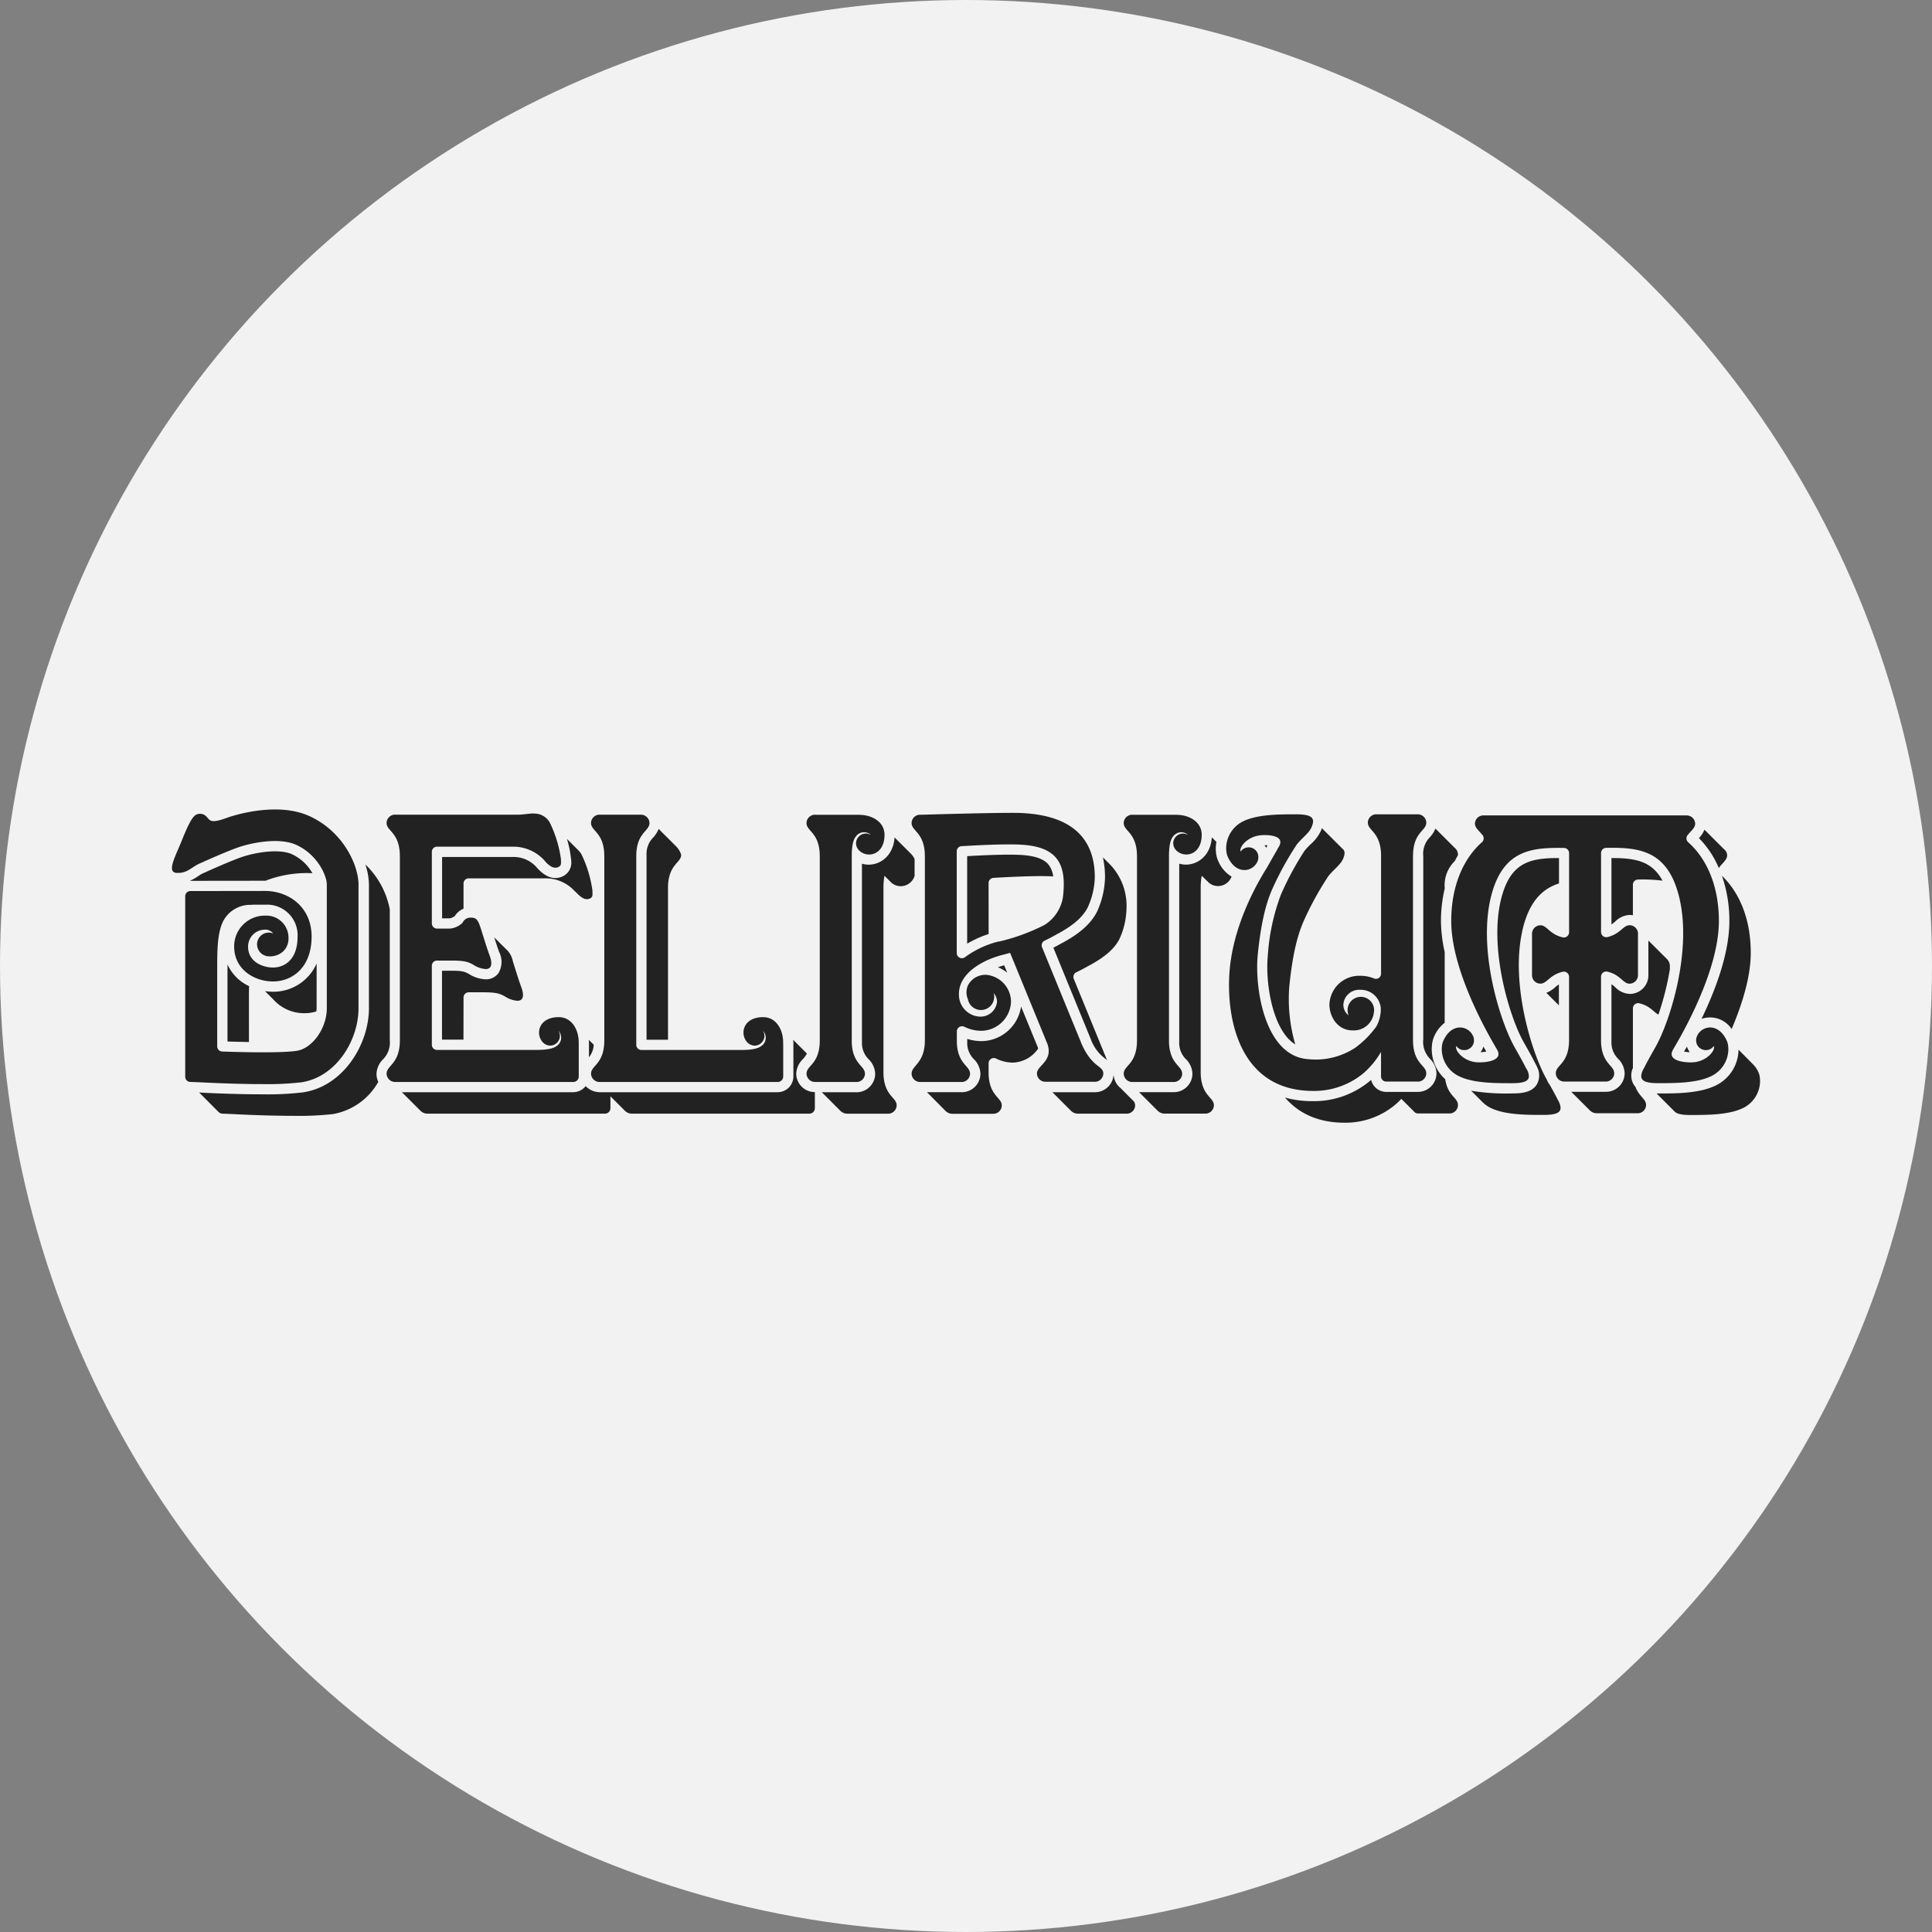 <svg id="Layer_1" data-name="Layer 1" xmlns="http://www.w3.org/2000/svg" viewBox="0 0 1080 1080"><rect x="0" y="0" width="1080" height="1080" fill="#808080" stroke="none"/><defs><style>.cls-1{fill:#f2f2f2;}.cls-2,.cls-3{fill:#222;}.cls-3{fill-rule:evenodd;}</style></defs><circle class="cls-1" cx="540" cy="540" r="540"/><g id="Group_67" data-name="Group 67"><path id="Path_3" data-name="Path 3" class="cls-2" d="M617.71,490.44a48.55,48.55,0,0,1-4.46,19.18c-4.23,8.49-12.93,13.94-19.11,17.31l-.75.36c-1.35.8-2.89,1.63-4.55,2.48l20.87,51a23.7,23.7,0,0,0,7.93,10.89c.38.29.81.65,1.22,1l-18.62-45.48a2.89,2.89,0,0,1,1.48-3.7c2.38-1.13,4.68-2.34,6.91-3.65a4.16,4.16,0,0,0,.48-.22c6.81-3.7,13.5-8.35,16.73-14.83a43,43,0,0,0,3.87-16.62,33.35,33.35,0,0,0-10.05-25.77c-.15-.14-.28-.29-.44-.43s-.27-.29-.43-.43-.27-.29-.43-.43-.28-.29-.43-.43-.28-.3-.43-.44-.28-.29-.44-.43-.27-.29-.42-.43l-.11-.1a51.13,51.13,0,0,1,1.18,11.17"/><path id="Path_4" data-name="Path 4" class="cls-2" d="M552.62,493.64a2.89,2.89,0,0,1,2.71-2.9c8.67-.52,23.06-1.24,31.78-.9.56,0,1.07.07,1.64.1a13.17,13.17,0,0,0-2.73-6.75c-2.82-3.3-8.32-5.05-16.81-5.34-7.73-.33-20.29.27-28.56.73v48.94a60,60,0,0,1,12-5.39Z"/><path id="Path_5" data-name="Path 5" class="cls-2" d="M739.21,463.22l-.3-.3c-.12.37-.18.72-.33,1.09a23,23,0,0,1-6,8,37.87,37.87,0,0,0-3.34,3.6A167.66,167.66,0,0,0,716.08,500a118.16,118.16,0,0,0-7.36,34.12c-1.25,12.26,1.26,34.53,10.72,45.69a19.81,19.81,0,0,0,4.62,4,90.85,90.85,0,0,1-3.32-32.55c1.85-18.24,4.67-28.54,7.78-35.81a172.27,172.27,0,0,1,14-25.62c3.29-4.18,6.94-6.33,8.47-10.21.93-2.36.91-4.06-.54-5.17A2.91,2.91,0,0,0,750,474Z"/><path id="Path_6" data-name="Path 6" class="cls-2" d="M706.87,472.48a11.83,11.83,0,0,1,.9,1.43c.29-.48.55-.94.79-1.35-.53-.05-1.11-.07-1.69-.08"/><path id="Path_7" data-name="Path 7" class="cls-2" d="M330.61,582.75a5.81,5.81,0,0,0-.43-.43c-.15-.14-.28-.3-.43-.43s-.28-.3-.43-.44l-.19-.18c0,.47.11.91.11,1.39V591a12,12,0,0,0,2.65-7c-.14-.14-.27-.29-.41-.41s-.29-.3-.44-.44-.28-.29-.43-.43"/><path id="Path_8" data-name="Path 8" class="cls-2" d="M368.23,463.46l-.06-.06a15.46,15.46,0,0,1-3.07,4.82,12.88,12.88,0,0,0-3.68,9.69v103.3h12V495.44c.4-12.41,7.37-13.09,7.37-17.62a11.45,11.45,0,0,0-3-4.85,3.57,3.57,0,0,0-.43-.44,4.36,4.36,0,0,0-.43-.43c-.16-.13-.27-.3-.43-.43s-.27-.3-.43-.43-.27-.3-.43-.43-.27-.3-.43-.44-.28-.3-.44-.43-.27-.3-.43-.43-.27-.3-.43-.43-.27-.3-.43-.43-.27-.3-.43-.43a4.47,4.47,0,0,0-.44-.43,3.57,3.57,0,0,0-.43-.44l-1.73-1.72-1.3-1.31-.87-.87"/><path id="Path_9" data-name="Path 9" class="cls-2" d="M563.05,543.77l-1.71-4.17c-1.18.32-2.35.68-3.51,1.09a19.9,19.9,0,0,1,5.24,3.08"/><path id="Path_10" data-name="Path 10" class="cls-2" d="M952.81,463.8a15.43,15.43,0,0,1-3.09,4.72,53.3,53.3,0,0,1,11.14,16.78,1.94,1.94,0,0,1,.3-.57c1.9-2.44,4.31-4.17,4.31-6.48a4.28,4.28,0,0,0-1.75-3.55Z"/><path id="Path_11" data-name="Path 11" class="cls-2" d="M964.52,491.51c-.13-.15-.29-.28-.43-.43s-.29-.28-.43-.43l-.43-.43c-.14-.15-.3-.28-.44-.43a2.28,2.28,0,0,0-.22-.22,76.5,76.5,0,0,1,4.16,25.36c0,18.05-7.9,38.77-15.56,54.62A14.52,14.52,0,0,1,968,575.22c5.73-13.42,10.68-28.93,10.68-42.57,0-19.27-6.49-32.84-14.2-41.13"/><path id="Path_12" data-name="Path 12" class="cls-2" d="M901.07,479.65h-.26v37.11a21.81,21.81,0,0,0,2.16-1.67,12.15,12.15,0,0,1,8.11-3.63,9.94,9.94,0,0,1,1.72.18V494.56a2.89,2.89,0,0,1,2.85-2.89,90.64,90.64,0,0,1,13.68.62c-5.92-11.05-15.45-12.64-28.26-12.64"/><path id="Path_13" data-name="Path 13" class="cls-2" d="M829.24,585.05a11.15,11.15,0,0,1-.52,1.31,10.88,10.88,0,0,1-1.1,1.82,22.12,22.12,0,0,0,3.25-.35L829.23,585"/><path id="Path_14" data-name="Path 14" class="cls-2" d="M941.38,587.84a22,22,0,0,0,3.23.33,10.65,10.65,0,0,1-1.09-1.8,13.3,13.3,0,0,1-.53-1.31c-.56,1-1.1,1.92-1.61,2.78"/><path id="Path_15" data-name="Path 15" class="cls-2" d="M871.43,562l0,0V550.27a21.47,21.47,0,0,0-2.21,1.72,15.79,15.79,0,0,1-4.81,3l.06.07a6,6,0,0,0,.44.43Z"/><path id="Path_16" data-name="Path 16" class="cls-2" d="M259.12,557.6a2.9,2.9,0,0,1,2.91-2.9h8.13c7.53,0,9.28.8,12,2.24a14.7,14.7,0,0,0,7.06,2.5c3.75,0,3.67-3.66,2.2-7.58s-3-9.07-4.7-14.35a12.65,12.65,0,0,0-2.94-6.07,3.49,3.49,0,0,0-.43-.43L282,529.7a5.81,5.81,0,0,0-.43-.43l-.87-.87-1.31-1.3a2.91,2.91,0,0,0-.43-.43,3.57,3.57,0,0,0-.43-.44,4.36,4.36,0,0,0-.43-.43l-.87-.86-.86-.87-.07-.07c.94,3,1.84,5.79,2.71,8.11a12.41,12.41,0,0,1-.27,11.73,8.53,8.53,0,0,1-7.3,3.6,18.81,18.81,0,0,1-9.34-3c-2.38-1.26-3.37-1.79-9.72-1.79h-5.3v38.5h12Z"/><path id="Path_17" data-name="Path 17" class="cls-2" d="M672.07,489.85a3.7,3.7,0,0,1-.29-.29,34.17,34.17,0,0,0-.58,6.62v104c.39,12.46,7.38,13.14,7.38,17.68a4.75,4.75,0,0,1-4.84,4.66H651.07a5.46,5.46,0,0,1-3.85-1.54,3.57,3.57,0,0,1-.44-.43l-9.94-9.94-.09-.09h18.93a10.41,10.41,0,0,0,10.89-9.91c0-.15,0-.31,0-.46a11.93,11.93,0,0,0-3.68-8.12,12.75,12.75,0,0,1-3.69-9.55v-99.7c7.6,2.31,17.43-2.67,18.22-14.7l.13.13c.14.15.29.28.43.43s.3.28.43.43.3.28.43.44.3.27.44.43.29.27.43.43l.26.25a24.87,24.87,0,0,0-.36,4,9.2,9.2,0,0,0,.08,1.17,15.55,15.55,0,0,0,1.5,5.95,18.46,18.46,0,0,0,7.27,8.29,8.14,8.14,0,0,1-7.5,5.29,8,8,0,0,1-5.44-2.09,3.5,3.5,0,0,1-.38-.39Z"/><path id="Path_18" data-name="Path 18" class="cls-2" d="M319.3,480.34v.83a8.39,8.39,0,0,1-5.18,8.91c-4.26,1.75-8.61.44-12.93-3.92l-.74-.75a17.15,17.15,0,0,0-13.82-6.36H247.14v34.32h4.25a7.3,7.3,0,0,0,2.85-1.29,10.22,10.22,0,0,1,4.87-4.1V493.93A2.9,2.9,0,0,1,262,491h42.32a22.08,22.08,0,0,1,16,6.17l0,0,0,0,.1.1.29.3.07.06.36.37.07.06.36.38.08,0c.11.12.25.27.36.37l.07.06a4.25,4.25,0,0,0,.36.37l.07.07.36.37c2.88,2.89,4.88,3.41,6.68,2.67,2-.81,1.64-2,1.64-4.45a67.31,67.31,0,0,0-6.16-20.35,13.33,13.33,0,0,0-2.4-2.89c-.15-.14-.29-.3-.43-.43l-.44-.44-.43-.43c-.14-.13-.29-.3-.44-.43s-.28-.3-.42-.43-.3-.3-.44-.43-.29-.3-.43-.44-.29-.3-.43-.43-.29-.3-.43-.43l-.43-.43c-.15-.13-.3-.3-.44-.43s-.29-.3-.43-.43-.29-.31-.43-.43l-.08-.08a57.4,57.4,0,0,1,2.27,11.22"/><path id="Path_19" data-name="Path 19" class="cls-2" d="M626.27,608.11a9.93,9.93,0,0,1-3.6-6.34c-.09-.16-.16-.31-.24-.48a10.4,10.4,0,0,1-10.77,9.26H588.29a.34.34,0,0,0,.09.08,4.47,4.47,0,0,0,.43.44l9.51,9.51a4.36,4.36,0,0,0,.43.43,5.45,5.45,0,0,0,3.86,1.53h26.77a4.75,4.75,0,0,0,5.16-4.31c0-.11,0-.23,0-.34a3.69,3.69,0,0,0-1.43-2.91Z"/><path id="Path_20" data-name="Path 20" class="cls-2" d="M921.45,525.77V544.7a10.42,10.42,0,0,1-9.91,10.9h-.46a12,12,0,0,1-8.12-3.7,17.73,17.73,0,0,0-2.15-1.71v32.12a12.76,12.76,0,0,0,3.69,9.52,11.9,11.9,0,0,1,3.68,8.11,10.39,10.39,0,0,1-10.43,10.38h-19.4a.28.28,0,0,0,.09.1l10.37,10.37a5.47,5.47,0,0,0,3.86,1.52H915a4.75,4.75,0,0,0,5.16-4.3c0-.11,0-.22,0-.33,0-3.4-3.9-4.64-6-10.23a7.27,7.27,0,0,1-.81-1,10,10,0,0,1-.54-9.44V563.68a2.91,2.91,0,0,1,2.91-2.91,3.39,3.39,0,0,1,.64.07c6.3,1.51,8.11,5.13,10.72,6.31a159.43,159.43,0,0,0,6.38-25.28v-1.81a5.51,5.51,0,0,0-1.53-3.85Z"/><path id="Path_21" data-name="Path 21" class="cls-2" d="M971.84,586.77A22.53,22.53,0,0,1,958.67,607c-8.91,4.18-21.46,4.25-30.79,4.25-.61,0-1.24,0-1.85,0l.1.1,9.51,9.51a2.91,2.91,0,0,0,.43.43c1.15,1.31,3.79,2,8.63,2,8.89,0,21.21.07,29.27-3.7a16.89,16.89,0,0,0,9.91-15.81,1.86,1.86,0,0,0-.07-.52,9.67,9.67,0,0,0-.95-4.12,14.85,14.85,0,0,0-3.06-4.34Z"/><path id="Path_22" data-name="Path 22" class="cls-2" d="M828.1,615.46l.43.43a17.3,17.3,0,0,0,5.17,3.64c8.06,3.78,20.38,3.71,29.28,3.71s10.53-2.16,8.73-6.72a11.61,11.61,0,0,0-.94-1.82c-.9-1.86-2.35-4.52-4.52-8.38a10.27,10.27,0,0,1-1.54-2.74c-.08-.17-.16-.29-.26-.46-7.83-13.83-20.18-52.42-13.52-82.48a12.19,12.19,0,0,1,.33-1.48c.09-.35.14-.71.23-1,3.93-14.95,11.13-21.47,20-24.31V479.65h-.31c-15.85,0-26.68,2.42-31.86,22.17-7.37,28.08,4.66,67.06,12.42,80.74,3.41,6,5.23,9.34,6.35,11.65a16.1,16.1,0,0,1,1.25,2.49,10.11,10.11,0,0,1-.43,9.81c-2.93,4.31-8.69,4.76-14.14,4.73a117.43,117.43,0,0,1-22.39-1.52,1.31,1.31,0,0,0,.12.11,5.81,5.81,0,0,0,.43.43c.15.14.28.3.43.44Z"/><path id="Path_23" data-name="Path 23" class="cls-2" d="M518.27,610.63l-.1-.09h19a10.41,10.41,0,0,0,10.89-9.9c0-.16,0-.32,0-.47a11.94,11.94,0,0,0-3.69-8.12,12.74,12.74,0,0,1-3.68-9.51v-1.8A26.47,26.47,0,0,0,548.4,582a22.66,22.66,0,0,0,22.39-19.33l9.44,23c.06.19,0,.33.1.49A17.74,17.74,0,0,1,566.12,594a21.43,21.43,0,0,1-9.17-2.19,2.92,2.92,0,0,0-4.32,2.52v6c.4,12.42,7.38,13.09,7.38,17.63a4.76,4.76,0,0,1-4.84,4.66l-.33,0H532.5a5.45,5.45,0,0,1-3.86-1.53,4.36,4.36,0,0,1-.43-.43Z"/><path id="Path_24" data-name="Path 24" class="cls-2" d="M802.47,463.24l-.07-.06a15.38,15.38,0,0,1-3.08,4.82,13.23,13.23,0,0,0-3.71,10.6V580.93a13.56,13.56,0,0,0,3.71,10.9A11.92,11.92,0,0,1,803,600a10.4,10.4,0,0,1-10.43,10.38H774.9a8.64,8.64,0,0,1-8.41-6.71l-1.06.88a48.72,48.72,0,0,1-31.47,11,57.73,57.73,0,0,1-15.69-2l.05.06c.14.15.29.28.43.43,7.25,8.15,17.83,13.56,32.92,13.56a43.27,43.27,0,0,0,27.87-9.73,37.58,37.58,0,0,0,3.79-3.57.49.49,0,0,0,.15.1l6.91,6.91a2.84,2.84,0,0,0,2.22,1.11h17.24A4.74,4.74,0,0,0,815,618c0-.11,0-.22,0-.33,0-4.11-5.73-5-7.11-14.39A22.68,22.68,0,0,1,800.35,586l.08-1.12a15.44,15.44,0,0,1,1.5-6,19.14,19.14,0,0,1,5.66-7.14V532.19a82.88,82.88,0,0,1-2.09-17.27,79.61,79.61,0,0,1,2.09-18.13v-.47a19,19,0,0,1,5.65-15c.55-1.06,1.09-2.1,1.7-3.1a4.62,4.62,0,0,0,.07-.65,4.87,4.87,0,0,0-1.75-3.56Z"/><path id="Path_25" data-name="Path 25" class="cls-2" d="M177,538.6a26.42,26.42,0,0,1-24.38,15.79,30.66,30.66,0,0,1-4.49-.36l.26.26c.13.16.3.28.43.43s.3.28.43.44.3.27.44.43.29.27.43.43.3.28.43.43.3.28.43.43.3.28.43.44.3.27.44.43.29.27.43.43.3.28.43.43a23,23,0,0,0,17.62,7.77,21.15,21.15,0,0,0,6.51-1c.05-.58.15-1.13.15-1.71Z"/><path id="Path_26" data-name="Path 26" class="cls-2" d="M148.45,492.34c.87-.33,1.77-.68,2.53-.94a64.22,64.22,0,0,1,23.67-3.27,25.48,25.48,0,0,0-11.5-10.64c-7.46-3.32-21.14-.77-28,1.61-7.2,2.5-21.51,9-21.64,9.08l-.71.32c-.73.42-1.4.86-2.07,1.3a28.87,28.87,0,0,1-4.6,2.59h.33l41.74-.05h.25"/><path id="Path_27" data-name="Path 27" class="cls-2" d="M139.15,557.67c0-2.22,0-4.34.11-6.4a24.53,24.53,0,0,1-12.09-12.13V582.2c4.27.13,8.26.24,12,.29Z"/><path id="Path_28" data-name="Path 28" class="cls-2" d="M494.44,489.56a34.66,34.66,0,0,0-.58,6.59V600.26c.4,12.42,7.38,13.09,7.38,17.63a4.76,4.76,0,0,1-4.83,4.67l-.35,0H473.71a5.43,5.43,0,0,1-3.85-1.53,4.47,4.47,0,0,1-.44-.43l-9.5-9.51a3.49,3.49,0,0,1-.43-.43l-.1-.09h18.94a10.42,10.42,0,0,0,10.89-9.92c0-.15,0-.3,0-.46a11.94,11.94,0,0,0-3.69-8.11,12.79,12.79,0,0,1-3.69-9.51V482.81c7.58,2.31,17.43-2.68,18.22-14.7a1.42,1.42,0,0,1,.12.13l8.65,8.64c.14.15.3.28.43.43a10.3,10.3,0,0,1,2,2.88v9.51a8.21,8.21,0,0,1-7.68,5.69,8,8,0,0,1-5.43-2.09Z"/><path id="Path_29" data-name="Path 29" class="cls-2" d="M443.59,581.45l-.19-.19c0,.48.11.92.11,1.4v19.1a8.82,8.82,0,0,1-8.79,8.79H335.55a11.1,11.1,0,0,1-8.16-3.4,9,9,0,0,1-6.93,3.4H224.67l.09.09a5.81,5.81,0,0,0,.43.43l9.51,9.51.43.43a5.47,5.47,0,0,0,3.86,1.53h99.19a3.07,3.07,0,0,0,3.06-3.06v-6.63a3.5,3.5,0,0,0,.39.38l7.34,7.35a6,6,0,0,0,.44.43,5.5,5.5,0,0,0,3.85,1.53h99.19a3.07,3.07,0,0,0,3.06-3.06v-9a10.36,10.36,0,0,1-10.41-10.29v0a11.94,11.94,0,0,1,3.71-8.12,15.48,15.48,0,0,0,2.24-3.1l-.12-.15c-.15-.14-.28-.29-.43-.44Z"/><path id="Path_30" data-name="Path 30" class="cls-2" d="M122,621.43a3.27,3.27,0,0,0,2.23,1.11l5.56.22c1.11.06,18.44,1,34.47,1a169.77,169.77,0,0,0,22-1,36.24,36.24,0,0,0,25.21-18,10.4,10.4,0,0,1-1-4.49,12.11,12.11,0,0,1,3.7-8.15,13.37,13.37,0,0,0,3.72-10.58V508.34a46.9,46.9,0,0,0-13.65-25.1,37.52,37.52,0,0,1,2,11.21v69.19c0,19.91-14.07,43.54-36.83,47a170.56,170.56,0,0,1-22.82,1.09c-16.69,0-34.62-.94-34.79-1l-.45,0Z"/><path id="Path_31" data-name="Path 31" class="cls-3" d="M604.41,583l-21.9-53.5a2.88,2.88,0,0,1,1.48-3.69c2.39-1.13,4.68-2.34,6.92-3.65a3.38,3.38,0,0,0,.47-.22c6.82-3.71,13.51-8.35,16.73-14.83A42.87,42.87,0,0,0,612,490.45c0-15.12-6.12-34.75-42-36-10.15-.35-54.67,1-55.25,1a4.75,4.75,0,0,0-5.16,4.29c0,.12,0,.23,0,.35,0,4.67,7.42,5.21,7.42,18.72V581.46c0,13-7.42,14.06-7.42,18.72a4.75,4.75,0,0,0,4.83,4.66l.35,0h22.33a4.75,4.75,0,0,0,5.15-4.31c0-.12,0-.23,0-.35,0-4.53-7-5.21-7.37-17.63v-6a2.92,2.92,0,0,1,4.32-2.52,21.39,21.39,0,0,0,9.16,2.19,16.85,16.85,0,0,0,16.79-16,15.15,15.15,0,0,0-10.93-14.73,10.89,10.89,0,0,0-13.2,5.49,9.81,9.81,0,0,0,.06,7.65,7.41,7.41,0,0,0,14.68-1.46,7.29,7.29,0,0,0-.3-2,7.2,7.2,0,0,1,1.87,5,9.25,9.25,0,0,1-9,8.14,12.23,12.23,0,0,1-12.28-12.15c0-.18,0-.37,0-.55,0-11.52,13.09-18.94,24.3-21.8,1.5-.38,2.91-.77,4.31-1.16l20.94,51.14c3.08,9.49-5.94,11.82-5.94,16.27a4.73,4.73,0,0,0,4.82,4.66l.35,0h26.77a4.75,4.75,0,0,0,5.15-4.31c0-.11,0-.23,0-.34,0-4.51-6.4-3.07-12.43-17.21m-45.92-56.61a53.48,53.48,0,0,0-18.86,8.75,2.89,2.89,0,0,1-4.72-2.24V475.91a2.86,2.86,0,0,1,2.7-2.89c8.67-.52,23.06-1.25,31.78-.91,21.74.77,27.21,10.57,24.85,29.68a22.55,22.55,0,0,1-10.38,15.33,111.7,111.7,0,0,1-25.37,9.23"/><path id="Path_32" data-name="Path 32" class="cls-3" d="M480.41,455.46h-1.84l-.21,0H456a4.74,4.74,0,0,0-5.15,4.31c0,.11,0,.22,0,.34,0,4.67,7.41,5.21,7.41,18.71V581.45c0,13.51-7.41,14.06-7.41,18.72a4.74,4.74,0,0,0,4.83,4.66l.34,0h22.34a4.74,4.74,0,0,0,5.15-4.31c0-.11,0-.22,0-.33,0-4.54-7-5.21-7.37-17.63V478.42c0-5.86.91-9.11,2.29-10.78a5.58,5.58,0,0,1,7.76-1.43c.15.11.31.23.45.35h0v.11a5.41,5.41,0,0,0-2.58-.72,5.55,5.55,0,0,0-5.54,5.54,5.92,5.92,0,0,0,1.9,4.09,8,8,0,0,0,5.43,2.1c4.28,0,8.6-3.42,8.6-11,0-7.34-7.08-11.17-14.07-11.17"/><path id="Path_33" data-name="Path 33" class="cls-3" d="M657.76,455.46H655.9l-.21,0H633.33a4.76,4.76,0,0,0-5.16,4.32c0,.11,0,.22,0,.33,0,4.67,7.42,5.21,7.42,18.71V581.45c0,13.51-7.42,14.06-7.42,18.72a4.76,4.76,0,0,0,4.85,4.66l.33,0h22.34a4.74,4.74,0,0,0,5.15-4.31c0-.11,0-.22,0-.33,0-4.54-7-5.21-7.37-17.68V478.43c0-5.89.91-9.14,2.27-10.8a5.8,5.8,0,0,1,4.7-2.41,5.7,5.7,0,0,1,3.51,1.34h0v.11a5.47,5.47,0,0,0-2.58-.72,5.53,5.53,0,0,0-5.54,5.53,6,6,0,0,0,1.89,4.09,8.05,8.05,0,0,0,5.43,2.1c4.28,0,8.61-3.42,8.61-11,0-7.34-7.08-11.18-14.07-11.18"/><path id="Path_34" data-name="Path 34" class="cls-3" d="M789.89,478.6c0-13.51,7.42-14.06,7.42-18.72a4.75,4.75,0,0,0-4.83-4.66l-.35,0H769.79a4.73,4.73,0,0,0-5.15,4.3c0,.11,0,.22,0,.34,0,4.53,7,5.21,7.38,17.67V544.4a2.84,2.84,0,0,1-4,2.53,19.9,19.9,0,0,0-7.62-1.46,16.66,16.66,0,0,0-17.25,16c0,7.14,4.81,14.52,12.86,14.52a11.25,11.25,0,0,0,12-10.13h0a7.88,7.88,0,0,0,.13-1.19,7.42,7.42,0,1,0-14.24,2.92,7.34,7.34,0,0,1-2.94-6.12,8.85,8.85,0,0,1,9.44-8.16,11.22,11.22,0,0,1,11.47,10.28,20.46,20.46,0,0,1-2.44,10.17,53.44,53.44,0,0,1-11.76,11.88,40.23,40.23,0,0,1-26.24,6.45c-24.64-1.53-30.19-40.28-28.33-58.52s4.68-28.55,7.78-35.81a173.13,173.13,0,0,1,14-25.62c3.3-4.19,7-6.33,8.48-10.21,1.8-4.56.17-6.72-8.73-6.72s-21.22-.06-29.28,3.71a16.88,16.88,0,0,0-9.91,15.8,3.21,3.21,0,0,0,.07.53,9.74,9.74,0,0,0,1,4.11c3.3,6.88,8.67,8.08,12.53,6.22a8,8,0,0,0,4-4.23,6,6,0,0,0-.08-4.52,5.43,5.43,0,0,0-9.4-.82v0c-1.09-2.26,3.56-8.35,11.16-9.09,3.47-.33,14.53-.24,9.87,6.89a9.13,9.13,0,0,0-.72,1.34c-1.86,3.16-5.6,9.79-5.6,9.79-6.22,9.91-19.67,33.83-21.09,60.21s6.72,64.69,46.93,64.69a43.27,43.27,0,0,0,27.87-9.73A46.88,46.88,0,0,0,772,588v13.72a2.9,2.9,0,0,0,2.91,2.89h17.23a4.73,4.73,0,0,0,5.15-4.29c0-.12,0-.23,0-.35,0-4.67-7.42-5.21-7.42-18.72V478.58"/><path id="Path_35" data-name="Path 35" class="cls-3" d="M966.09,585.48a9.79,9.79,0,0,0-1-4.12c-3.29-6.87-8.67-8.07-12.53-6.22a8.06,8.06,0,0,0-4,4.24,5.9,5.9,0,0,0,.06,4.5,5.53,5.53,0,0,0,7.38,2.6h0a5.25,5.25,0,0,0,2-1.76l0,0c1.09,2.27-3.56,8.35-11.17,9.09-3.47.33-16-.28-11.36-7.42l0-.07c6.79-11.38,25.4-45,25.4-71.43,0-21.64-8.18-36.14-17.09-44a2.89,2.89,0,0,1-.49-3.93c1.91-2.44,4.32-4.17,4.32-6.47a4.76,4.76,0,0,0-4.84-4.66H829.67a4.76,4.76,0,0,0-5.16,4.32c0,.11,0,.22,0,.33,0,2.29,2.4,4,4.32,6.47a2.89,2.89,0,0,1-.49,3.93c-8.92,7.85-17.09,22.34-17.09,44,0,26.45,18.62,60.05,25.39,71.43l0,.07c4.66,7.14-7.9,7.76-11.37,7.42-7.6-.74-12.26-6.82-11.16-9.09v0a5.33,5.33,0,0,0,2,1.76,5.52,5.52,0,0,0,7.38-2.58h0a5.94,5.94,0,0,0,.07-4.5,8.12,8.12,0,0,0-4-4.24c-3.86-1.85-9.23-.65-12.53,6.22a9.64,9.64,0,0,0-1,4.12,1.81,1.81,0,0,0-.07.52A16.88,16.88,0,0,0,816,601.8c8,3.77,20.38,3.71,29.27,3.71s10.53-2.16,8.73-6.72A10.8,10.8,0,0,0,853,597c-1.13-2.34-3.07-5.86-6.31-11.58-8.06-14.22-20.94-54.63-13-85,6.68-25.44,22.76-26.69,40.58-26.42a2.9,2.9,0,0,1,2.86,2.89v44.25a2.93,2.93,0,0,1-2.92,2.92,3.29,3.29,0,0,1-.63-.07c-7.62-1.82-8.7-6.75-12.52-6.75a4.75,4.75,0,0,0-4.65,4.84c0,.11,0,.22,0,.34V544.7a4.77,4.77,0,0,0,4.31,5.16h.33c3.79,0,5-4.82,12.51-6.64a2.91,2.91,0,0,1,3.48,2.21,2.65,2.65,0,0,1,.08.63v35.16c0,13.51-7.42,14-7.42,18.72a4.73,4.73,0,0,0,4.83,4.66h22.68a4.75,4.75,0,0,0,5.15-4.31c0-.11,0-.23,0-.34,0-4.53-7-5.21-7.37-17.63V546a2.9,2.9,0,0,1,2.91-2.92,2.73,2.73,0,0,1,.64.07c7.57,1.83,8.65,6.74,12.43,6.74a4.76,4.76,0,0,0,4.67-4.85c0-.11,0-.22,0-.33V522.38a4.75,4.75,0,0,0-4.3-5.16h-.35c-3.77,0-5,4.79-12.43,6.62a2.91,2.91,0,0,1-3.49-2.19,3.59,3.59,0,0,1-.07-.65V476.85a2.91,2.91,0,0,1,2.86-2.9c17.8-.26,33.87,1,40.53,26.42,8,30.39-4.91,70.8-13,85-3.24,5.72-5.18,9.24-6.31,11.58a11.67,11.67,0,0,0-.95,1.82c-1.8,4.56-.17,6.72,8.73,6.72s21.22.06,29.27-3.71A16.85,16.85,0,0,0,966.16,586a2.33,2.33,0,0,0-.07-.53"/><path id="Path_36" data-name="Path 36" class="cls-3" d="M437.78,582.66c0-7-3.83-14.07-11.17-14.07-7.62,0-11,4.32-11,8.6a8,8,0,0,0,2.09,5.44,6,6,0,0,0,4.1,1.89,5.54,5.54,0,0,0,5.53-5.53h0a5.47,5.47,0,0,0-.72-2.58h.11v.05a5.59,5.59,0,0,1-.63,7.88,5.3,5.3,0,0,1-.45.34c-1.67,1.36-4.92,2.23-10.8,2.27H358.58a2.9,2.9,0,0,1-2.9-2.9V477.72c.4-12.41,7.38-13.09,7.38-17.63a4.76,4.76,0,0,0-4.84-4.67l-.34,0H335.55a4.76,4.76,0,0,0-5.16,4.32c0,.11,0,.22,0,.33,0,4.67,7.42,5.21,7.42,18.71V581.45c0,13.51-7.42,14.06-7.42,18.72a4.76,4.76,0,0,0,4.85,4.66l.33,0h99.19a3.06,3.06,0,0,0,3.06-3V584.5Z"/><path id="Path_37" data-name="Path 37" class="cls-3" d="M323.51,582.66c0-7-3.84-14.07-11.18-14.07-7.62,0-11,4.32-11,8.61a8,8,0,0,0,2.09,5.43,5.87,5.87,0,0,0,4.09,1.89A5.54,5.54,0,0,0,313,579h0a5.41,5.41,0,0,0-.72-2.58h.08l0,0a5.59,5.59,0,0,1-.63,7.88,5.3,5.3,0,0,1-.45.34c-1.67,1.36-4.92,2.23-10.79,2.27H244.31a2.9,2.9,0,0,1-2.91-2.89h0V539.87a2.9,2.9,0,0,1,2.9-2.9h8.14c7.53,0,9.28.8,12,2.24a14.7,14.7,0,0,0,7.06,2.5c3.75,0,3.68-3.66,2.2-7.58s-3-9.07-4.69-14.35-2.46-6.83-5.72-6.81a4.75,4.75,0,0,0-4.66,2.78,11.45,11.45,0,0,1-7.23,3.34h-7.09a2.9,2.9,0,0,1-2.91-2.9v-40a2.91,2.91,0,0,1,2.91-2.9h42.32a23.52,23.52,0,0,1,18.63,8.79c2.88,2.9,4.88,3.42,6.68,2.68,2-.81,1.64-2,1.64-4.45A67.14,67.14,0,0,0,307.42,460,9.75,9.75,0,0,0,299,454.8c-2-.28-6.45.6-8.95.6l0,0H221.27a4.76,4.76,0,0,0-5.16,4.32c0,.11,0,.22,0,.33,0,4.67,7.42,5.21,7.42,18.71V581.45c0,13.33-7.42,14.06-7.42,18.72a4.76,4.76,0,0,0,4.84,4.66l.34,0h99.19a3.06,3.06,0,0,0,3.05-3v-19.1Z"/><path id="Path_38" data-name="Path 38" class="cls-3" d="M172.71,456.09c-18.18-8.11-42.54-.08-45.26.86l-1.11.4-.23.07c-8.54,3.05-8.68,1.13-10.54-.76a4.85,4.85,0,0,0-5.94-1.21c-2,1-4.23,5-7.92,14.22s-8.79,18-2.93,18.28c5.67.33,8-2.94,12.29-5v0c.14-.07,14.68-6.69,22.18-9.29,6.87-2.4,22.5-5.76,32.22-1.43,12,5.38,17.22,17.3,17.22,22.19v69.19c0,11.12-8,22.47-16.88,23.81-8.1,1.22-27.71.87-41.62.38a2.87,2.87,0,0,1-2.77-2.89V540c0-10.22.3-19.08,3.4-25.18a17,17,0,0,1,15.58-9,4.27,4.27,0,0,0,.8-.1h7.15a17.1,17.1,0,0,1,18,16.15,16.64,16.64,0,0,1,0,1.73c0,12.72-7.12,17.25-13.78,17.25-5.59,0-13.89-3.1-13.89-11.64a9.42,9.42,0,0,1,9.2-9.52,5.47,5.47,0,0,1,4.82,2.12,6.55,6.55,0,0,0-9,6.24,6.78,6.78,0,0,0,5.44,6.43,11.08,11.08,0,0,0,9.07-2.57,9.69,9.69,0,0,0,3.06-7.44,12.34,12.34,0,0,0-12.05-12.63,11.64,11.64,0,0,0-1.32,0,17.13,17.13,0,0,0-17,17.24v.1c0,12.64,11.17,19.46,21.7,19.46,10.74,0,21.59-7.76,21.59-25.07,0-16.87-13.15-25.52-26-25.52l-41.75.05a2.9,2.9,0,0,0-2.9,2.9v100.9a2.89,2.89,0,0,0,2.89,2.9h0l5.56.22c1.1.06,18.44,1,34.47,1a169.76,169.76,0,0,0,22-1c19.73-3,31.95-23.77,31.95-41.32V494.45c0-10.8-8.6-29.82-27.71-38.36"/></g></svg>